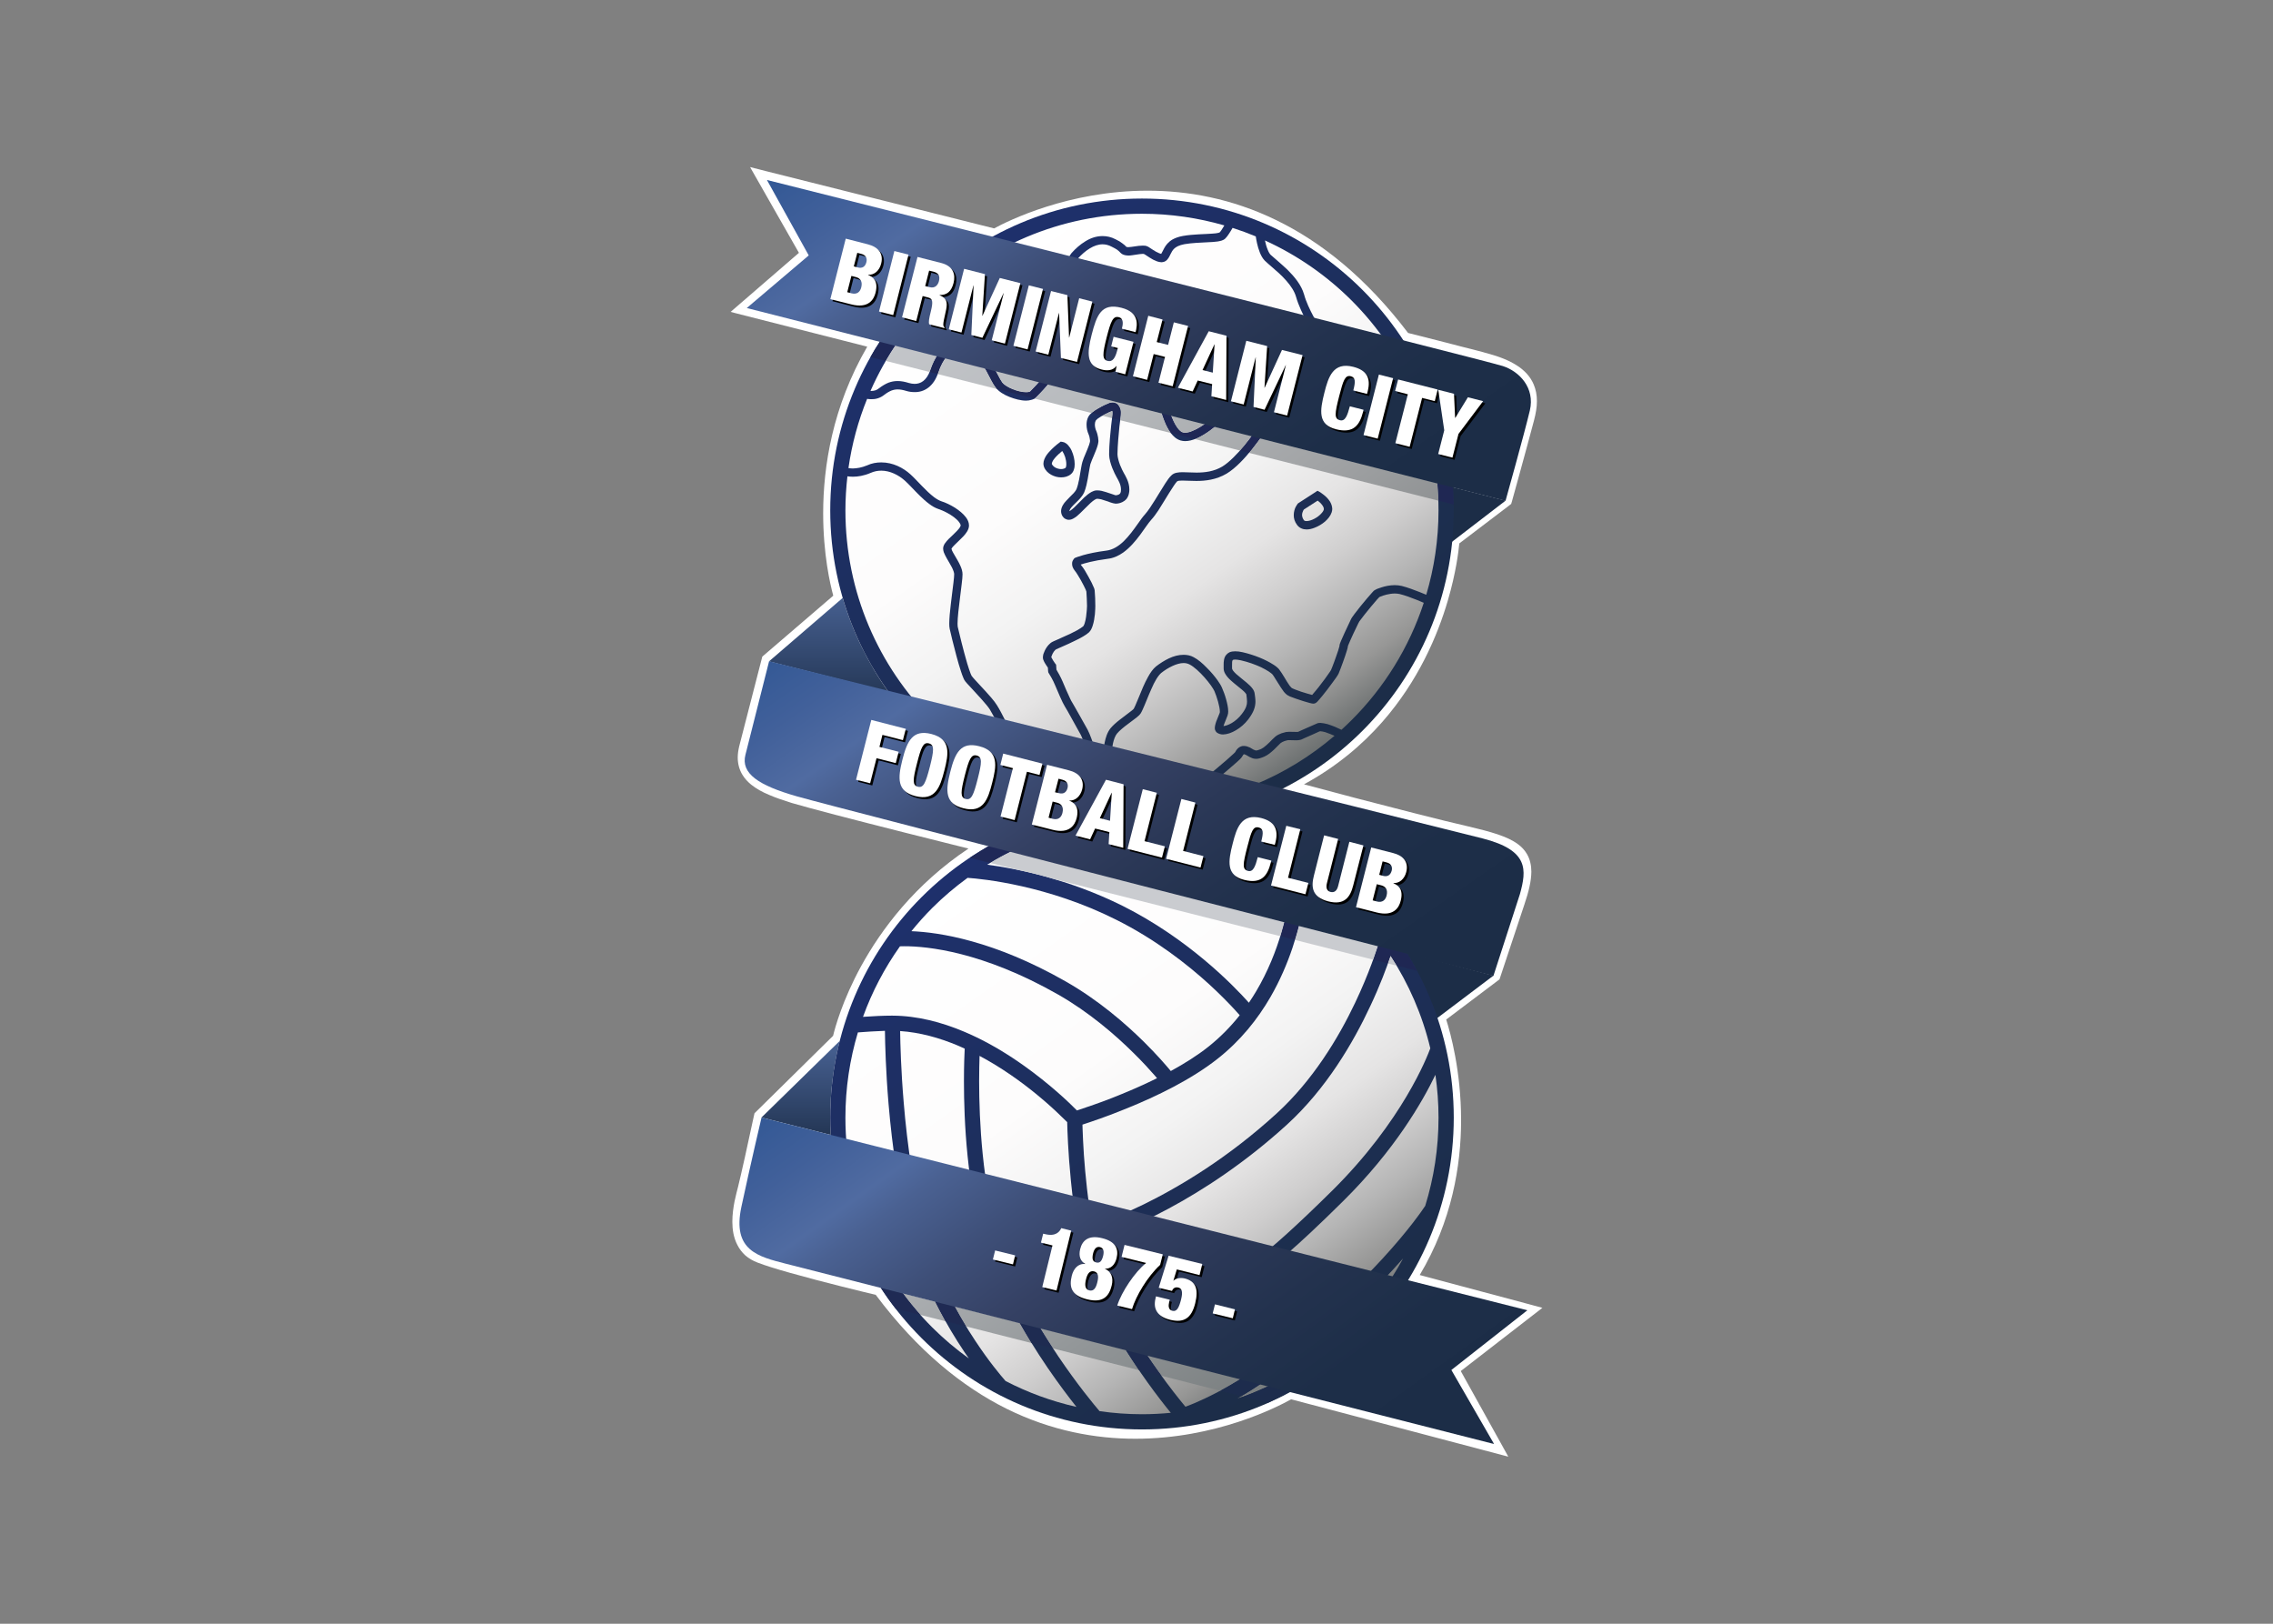 <svg clip-rule="evenodd" fill-rule="evenodd" stroke-linejoin="round" stroke-miterlimit="2" viewBox="0 0 560 400" xmlns="http://www.w3.org/2000/svg" xmlns:xlink="http://www.w3.org/1999/xlink"><rect x="0" y="0" width="560" height="400" fill="#808080" stroke="none"/><linearGradient id="a"><stop offset="0" stop-color="#506ba1"/><stop offset="1" stop-color="#1c2d47"/></linearGradient><linearGradient id="b" gradientTransform="matrix(0 37.969 -37.969 0 204.157 139.936)" gradientUnits="userSpaceOnUse" x1="0" x2="1" xlink:href="#a" y1="0" y2="0"/><linearGradient id="c" gradientTransform="matrix(0 32.936 -32.936 0 197.247 251.609)" gradientUnits="userSpaceOnUse" x1="0" x2="1" xlink:href="#a" y1="0" y2="0"/><linearGradient id="d"><stop offset="0" stop-color="#1e306c"/><stop offset="1" stop-color="#1c2d47"/></linearGradient><linearGradient id="e" gradientTransform="matrix(88.119 125.848 -125.848 88.119 237.295 212.402)" gradientUnits="userSpaceOnUse" x1="0" x2="1" xlink:href="#d" y1="0" y2="0"/><linearGradient id="f" gradientTransform="matrix(88.119 125.847 -125.847 88.119 237.295 62.798)" gradientUnits="userSpaceOnUse" x1="0" x2="1" xlink:href="#d" y1="0" y2="0"/><linearGradient id="g"><stop offset="0" stop-color="#fff"/><stop offset=".38" stop-color="#fdfcfc"/><stop offset=".53" stop-color="#f3f3f3"/><stop offset=".65" stop-color="#e5e4e4"/><stop offset=".74" stop-color="#cfcece"/><stop offset=".82" stop-color="#b5b5b5"/><stop offset=".9" stop-color="#979796"/><stop offset=".96" stop-color="#757878"/><stop offset="1" stop-color="#606666"/></linearGradient><linearGradient id="h" gradientTransform="matrix(88.121 125.849 -125.849 88.121 234.542 64.725)" gradientUnits="userSpaceOnUse" x1="0" x2="1" xlink:href="#g" y1="0" y2="0"/><linearGradient id="i" gradientTransform="matrix(88.118 125.846 -125.846 88.118 256.848 198.71)" gradientUnits="userSpaceOnUse" x1="0" x2="1" xlink:href="#g" y1="0" y2="0"/><linearGradient id="j" gradientTransform="matrix(88.117 125.845 -125.845 88.117 229.355 68.36)" gradientUnits="userSpaceOnUse" x1="0" x2="1" xlink:href="#g" y1="0" y2="0"/><linearGradient id="k" gradientTransform="matrix(88.119 125.847 -125.847 88.119 245.063 57.361)" gradientUnits="userSpaceOnUse" x1="0" x2="1" xlink:href="#g" y1="0" y2="0"/><linearGradient id="l" gradientTransform="matrix(.003 .004 -.004 .003 273.993 101.162)" gradientUnits="userSpaceOnUse" x1="0" x2="1" xlink:href="#g" y1="0" y2="0"/><linearGradient id="m" gradientTransform="matrix(88.112 125.836 -125.836 88.112 265.318 43.187)" gradientUnits="userSpaceOnUse" x1="0" x2="1" xlink:href="#g" y1="0" y2="0"/><linearGradient id="n" gradientTransform="matrix(88.119 125.847 -125.847 88.119 191.564 94.82)" gradientUnits="userSpaceOnUse" x1="0" x2="1" xlink:href="#g" y1="0" y2="0"/><linearGradient id="o" gradientTransform="matrix(88.118 125.846 -125.846 88.118 199.925 238.574)" gradientUnits="userSpaceOnUse" x1="0" x2="1" xlink:href="#g" y1="0" y2="0"/><linearGradient id="p" gradientTransform="matrix(88.119 125.847 -125.847 88.119 253.859 200.801)" gradientUnits="userSpaceOnUse" x1="0" x2="1" xlink:href="#g" y1="0" y2="0"/><linearGradient id="q" gradientTransform="matrix(88.12 125.848 -125.848 88.12 242.367 208.849)" gradientUnits="userSpaceOnUse" x1="0" x2="1" xlink:href="#g" y1="0" y2="0"/><linearGradient id="r" gradientTransform="matrix(88.12 125.848 -125.848 88.12 191.136 244.726)" gradientUnits="userSpaceOnUse" x1="0" x2="1" xlink:href="#g" y1="0" y2="0"/><linearGradient id="s" gradientTransform="matrix(88.121 125.849 -125.849 88.121 210.109 231.438)" gradientUnits="userSpaceOnUse" x1="0" x2="1" xlink:href="#g" y1="0" y2="0"/><linearGradient id="t" gradientTransform="matrix(88.12 125.848 -125.848 88.12 223.592 221.996)" gradientUnits="userSpaceOnUse" x1="0" x2="1" xlink:href="#g" y1="0" y2="0"/><linearGradient id="u" gradientTransform="matrix(88.12 125.848 -125.848 88.12 243.029 208.387)" gradientUnits="userSpaceOnUse" x1="0" x2="1" xlink:href="#g" y1="0" y2="0"/><linearGradient id="v" gradientTransform="matrix(88.123 125.852 -125.852 88.123 241.374 59.937)" gradientUnits="userSpaceOnUse" x1="0" x2="1" xlink:href="#g" y1="0" y2="0"/><linearGradient id="w" gradientTransform="matrix(88.118 125.845 -125.845 88.118 266.401 192.019)" gradientUnits="userSpaceOnUse" x1="0" x2="1" xlink:href="#g" y1="0" y2="0"/><linearGradient id="x"><stop offset="0" stop-color="#202959"/><stop offset="1" stop-color="#1e2651"/></linearGradient><linearGradient id="y" gradientTransform="matrix(146.115 208.674 -208.674 146.115 194.478 12.777)" gradientUnits="userSpaceOnUse" x1="0" x2="1" xlink:href="#x" y1="0" y2="0"/><linearGradient id="z" gradientTransform="matrix(146.116 208.676 -208.676 146.116 175.505 26.063)" gradientUnits="userSpaceOnUse" x1="0" x2="1" xlink:href="#x" y1="0" y2="0"/><linearGradient id="A" gradientTransform="matrix(146.111 208.668 -208.668 146.111 205.309 5.196)" gradientUnits="userSpaceOnUse" x1="0" x2="1" xlink:href="#x" y1="0" y2="0"/><linearGradient id="B" gradientTransform="matrix(146.112 208.67 -208.67 146.112 182.961 20.844)" gradientUnits="userSpaceOnUse" x1="0" x2="1" xlink:href="#x" y1="0" y2="0"/><linearGradient id="C" gradientTransform="matrix(146.113 208.67 -208.67 146.113 251.972 -27.482)" gradientUnits="userSpaceOnUse" x1="0" x2="1" xlink:href="#x" y1="0" y2="0"/><linearGradient id="D" gradientTransform="matrix(146.11 208.667 -208.667 146.11 225.51 -8.949)" gradientUnits="userSpaceOnUse" x1="0" x2="1" xlink:href="#x" y1="0" y2="0"/><linearGradient id="E" gradientTransform="matrix(146.104 208.658 -208.658 146.104 217.51 -3.339)" gradientUnits="userSpaceOnUse" x1="0" x2="1" xlink:href="#x" y1="0" y2="0"/><linearGradient id="F" gradientTransform="matrix(111.789 159.651 -159.651 111.789 251.605 134.589)" gradientUnits="userSpaceOnUse" x1="0" x2="1" xlink:href="#x" y1="0" y2="0"/><linearGradient id="G" gradientTransform="matrix(111.793 159.658 -159.658 111.793 210.89 163.099)" gradientUnits="userSpaceOnUse" x1="0" x2="1" xlink:href="#x" y1="0" y2="0"/><linearGradient id="H" gradientTransform="matrix(111.784 159.644 -159.644 111.784 266.717 124.015)" gradientUnits="userSpaceOnUse" x1="0" x2="1" xlink:href="#x" y1="0" y2="0"/><linearGradient id="I" gradientTransform="matrix(111.795 159.659 -159.659 111.795 263.617 126.17)" gradientUnits="userSpaceOnUse" x1="0" x2="1" xlink:href="#x" y1="0" y2="0"/><linearGradient id="J"><stop offset="0" stop-color="#caccd0"/><stop offset=".25" stop-color="#c5c7cb"/><stop offset=".45" stop-color="#b7babd"/><stop offset=".63" stop-color="#a1a3a5"/><stop offset=".8" stop-color="#838687"/><stop offset=".97" stop-color="#616666"/><stop offset="1" stop-color="#595f5f"/></linearGradient><linearGradient id="K" gradientTransform="matrix(138.587 197.923 -197.923 138.587 208.922 10.596)" gradientUnits="userSpaceOnUse" x1="0" x2="1" xlink:href="#J" y1="0" y2="0"/><linearGradient id="L" gradientTransform="matrix(138.577 197.908 -197.908 138.577 198.467 17.928)" gradientUnits="userSpaceOnUse" x1="0" x2="1" xlink:href="#J" y1="0" y2="0"/><linearGradient id="M" gradientTransform="matrix(138.562 197.888 -197.888 138.562 189.702 24.077)" gradientUnits="userSpaceOnUse" x1="0" x2="1" xlink:href="#J" y1="0" y2="0"/><linearGradient id="N" gradientTransform="matrix(138.569 197.897 -197.897 138.569 208.363 11.004)" gradientUnits="userSpaceOnUse" x1="0" x2="1" xlink:href="#J" y1="0" y2="0"/><linearGradient id="O" gradientTransform="matrix(138.565 197.892 -197.892 138.565 183.105 28.693)" gradientUnits="userSpaceOnUse" x1="0" x2="1" xlink:href="#J" y1="0" y2="0"/><linearGradient id="P" gradientTransform="matrix(138.571 197.9 -197.9 138.571 241.759 -12.381)" gradientUnits="userSpaceOnUse" x1="0" x2="1" xlink:href="#J" y1="0" y2="0"/><linearGradient id="Q" gradientTransform="matrix(138.563 197.889 -197.889 138.563 225.581 -1.044)" gradientUnits="userSpaceOnUse" x1="0" x2="1" xlink:href="#J" y1="0" y2="0"/><linearGradient id="R" gradientTransform="matrix(138.562 197.887 -197.887 138.562 221.663 1.699)" gradientUnits="userSpaceOnUse" x1="0" x2="1" xlink:href="#J" y1="0" y2="0"/><linearGradient id="S"><stop offset="0" stop-color="#caccd0"/><stop offset="1" stop-color="#595f5f"/></linearGradient><linearGradient id="T" gradientTransform="matrix(91.715 130.983 -130.983 91.715 208.864 275.26)" gradientUnits="userSpaceOnUse" x1="0" x2="1" xlink:href="#S" y1="0" y2="0"/><linearGradient id="U" gradientTransform="matrix(91.725 130.997 -130.997 91.725 199.8 281.6)" gradientUnits="userSpaceOnUse" x1="0" x2="1" xlink:href="#S" y1="0" y2="0"/><linearGradient id="V" gradientTransform="matrix(91.714 130.981 -130.981 91.714 221.974 266.083)" gradientUnits="userSpaceOnUse" x1="0" x2="1" xlink:href="#S" y1="0" y2="0"/><linearGradient id="W" gradientTransform="matrix(91.702 130.964 -130.964 91.702 244.578 250.273)" gradientUnits="userSpaceOnUse" x1="0" x2="1" xlink:href="#S" y1="0" y2="0"/><linearGradient id="X" gradientTransform="matrix(91.715 130.983 -130.983 91.715 237.2 255.42)" gradientUnits="userSpaceOnUse" x1="0" x2="1" xlink:href="#S" y1="0" y2="0"/><linearGradient id="Y"><stop offset="0" stop-color="#202959"/><stop offset="1" stop-color="#1c2d47"/></linearGradient><linearGradient id="Z" gradientTransform="matrix(102.395 146.236 -146.236 102.395 209.199 263.304)" gradientUnits="userSpaceOnUse" x1="0" x2="1" xlink:href="#Y" y1="0" y2="0"/><linearGradient id="aa" gradientTransform="matrix(102.408 146.253 -146.253 102.408 197.53 271.466)" gradientUnits="userSpaceOnUse" x1="0" x2="1" xlink:href="#Y" y1="0" y2="0"/><linearGradient id="ab" gradientTransform="matrix(102.407 146.252 -146.252 102.407 223.772 253.089)" gradientUnits="userSpaceOnUse" x1="0" x2="1" xlink:href="#Y" y1="0" y2="0"/><linearGradient id="ac" gradientTransform="matrix(102.4 146.242 -146.242 102.4 190.786 276.193)" gradientUnits="userSpaceOnUse" x1="0" x2="1" xlink:href="#Y" y1="0" y2="0"/><linearGradient id="ad" gradientTransform="matrix(102.39 146.228 -146.228 102.39 240.633 241.306)" gradientUnits="userSpaceOnUse" x1="0" x2="1" xlink:href="#Y" y1="0" y2="0"/><linearGradient id="ae" gradientTransform="matrix(102.406 146.25 -146.25 102.406 237.063 243.783)" gradientUnits="userSpaceOnUse" x1="0" x2="1" xlink:href="#Y" y1="0" y2="0"/><linearGradient id="af"><stop offset="0" stop-color="#194c8d"/><stop offset=".1" stop-color="#194c8d"/><stop offset=".18" stop-color="#1e4e8e"/><stop offset=".25" stop-color="#2d5593"/><stop offset=".31" stop-color="#41609a"/><stop offset=".35" stop-color="#506ba1"/><stop offset=".37" stop-color="#4a6192"/><stop offset=".42" stop-color="#3e4f78"/><stop offset=".47" stop-color="#354164"/><stop offset=".52" stop-color="#2b3857"/><stop offset=".57" stop-color="#23324e"/><stop offset=".63" stop-color="#1d2e48"/><stop offset=".7" stop-color="#1c2d47"/><stop offset="1" stop-color="#1c2d47"/></linearGradient><linearGradient id="ag" gradientTransform="matrix(213.759 305.28 -305.28 213.759 173.002 161.877)" gradientUnits="userSpaceOnUse" x1="0" x2="1" xlink:href="#af" y1="0" y2="0"/><linearGradient id="ah" gradientTransform="matrix(211.32 301.796 -301.796 211.32 174.049 -66.048)" gradientUnits="userSpaceOnUse" x1="0" x2="1" xlink:href="#af" y1="0" y2="0"/><linearGradient id="ai" gradientTransform="matrix(210.14 300.111 -300.111 210.14 174.779 51.444)" gradientUnits="userSpaceOnUse" x1="0" x2="1" xlink:href="#af" y1="0" y2="0"/><path d="m380 322.181-3.643-.986-26.581-7.101c7.929-13.278 10.194-26.94 10.194-38.203-.016-12.074-2.609-21.412-3.667-24.732l12.657-9.545.467-.345.183-.537s2.07-6.23 5.946-17.888c1.086-3.208 1.704-5.784 1.725-8.097 0-1.564-.335-3.056-1.065-4.323-.548-.954-1.31-1.788-2.213-2.446-1.369-1.024-3.023-1.755-5.042-2.445-1.999-.67-4.373-1.278-7.174-1.938-6.706-1.532-18.031-4.452-27.67-6.963-4.809-1.268-9.224-2.445-12.41-3.303-.15-.038-.294-.076-.44-.114 7.959-4.325 14.301-9.682 19.304-15.385 8.868-10.107 13.617-21.288 16.143-29.928 1.992-6.808 2.632-12.05 2.816-14.036l12.293-9.348.487-.38.182-.604s3.38-12.166 5.44-19.949c.446-1.715.72-3.272.72-4.763 0-1.467-.254-2.862-.802-4.135-.802-1.903-2.253-3.461-4.15-4.668-1.918-1.238-4.292-2.162-7.174-2.953-.913-.284-3.227-.857-6.697-1.745-3.319-.885-7.711-1.979-12.916-3.298-10.374-13.653-21.476-22.441-32.441-27.776-11.071-5.401-21.983-7.273-31.735-7.273-19.545 0-34.474 7.476-37.813 9.291l-55.873-14.025-4.252-1.08 2.172 3.813 9.863 17.311-14.115 12.198-2.719 2.354 3.475.888 30.188 7.673c-8.588 14.805-10.858 29.588-10.858 41.058 0 10.035 1.725 17.504 2.487 20.286l-17.037 14.629-.447.38-.146.573s-3.78 14.642-5.515 21.411c-.248 1.014-.391 1.968-.391 2.891 0 1.553.411 3.014 1.146 4.222.553.923 1.289 1.72 2.126 2.414 1.249 1.02 2.76 1.847 4.435 2.547 1.674.731 3.576 1.36 5.601 1.999 1.918.569 5.804 1.618 10.644 2.893 10.609 2.769 25.625 6.529 32.891 8.338-13.242 8.852-21.47 19.909-26.453 28.983-4.589 8.4-6.425 15.171-6.896 17.144l-18.973 18.695-.391.386-.122.538s-.183.853-.492 2.223c-.426 2.03-1.121 5.175-1.776 8.167-.674 2.984-1.309 5.805-1.659 7.176-.223.893-.568 2.161-.878 3.651-.284 1.492-.532 3.177-.532 4.963 0 1.897.289 3.906 1.248 5.743.471.924 1.106 1.786 1.942 2.547.838.731 1.837 1.328 3.025 1.775 1.983.761 4.784 1.624 7.929 2.506 8.159 2.311 18.535 4.811 21.183 5.44 10.323 13.793 21.373 22.658 32.261 28.075 11.055 5.47 21.948 7.377 31.679 7.377 19.841 0 35.005-7.821 38.407-9.721l49.266 13.019 4.231 1.115-2.13-3.845-9.58-17.247 17.119-13.254z" fill="#fff" fill-rule="nonzero"/><path d="m189.462 162.922 2.105.543 27.285 6.925c-4.947-6.925-8.792-14.738-11.242-23.094z" fill="url(#b)" fill-rule="nonzero"/><path d="m355.454 119.402 15.465 3.938-15.677 12.044z" fill="#1c2d47" fill-rule="nonzero"/><path d="m343.867 233.964 24.068 6.381-16.285 12.298-4.049-9.852z" fill="#1c2d47" fill-rule="nonzero"/><path d="m187.6 275.291 2.024.507 15.043 3.785c-.082-1.4-.122-2.831-.122-4.261 0-6.515.817-12.837 2.349-18.905z" fill="url(#c)" fill-rule="nonzero"/><circle cx="281.355" cy="275.325" fill="url(#e)" r="76.809"/><circle cx="281.355" cy="125.721" fill="url(#f)" r="76.809"/><g fill-rule="nonzero"><path d="m263.463 125.916.002.004c.065-.024.143-.064.226-.13.264-.158.609-.446.98-.797.736-.7 1.593-1.618 2.45-2.445.573-.537 1.167-1.015 1.801-1.365.366-.187.756-.35 1.229-.38h.182c.736 0 1.451.193 2.125.411.696.222 1.33.446 1.817.604.303.124.56.189.608.191.089-.002.304-.032.518-.095.223-.066.405-.157.532-.319.082-.092.163-.254.203-.477.021-.188.041-.381.041-.538 0-.603-.163-1.177-.391-1.715-.223-.538-.507-.984-.715-1.37-.243-.441-.674-1.268-1.06-2.252-.371-.985-.715-2.101-.756-3.176v-.351c0-1.938.324-5.403.492-6.834.101-.76.183-1.461.244-1.998.081-.569.122-1.015.101-1.239.018-.084-.027-.287-.065-.422l-.015.006c-.351.132-1.025.416-1.696.766-.674.35-1.409.796-1.881 1.142-.305.253-.513.507-.493.507-.122.254-.202.573-.202.954 0 .542.162 1.177.344 1.557.249.573.371 1.177.452 1.619.061.476.081.796.081.832v.091l-.02.128v.065c-.02.315-.122.665-.223 1.015-.122.381-.244.761-.411 1.146-.305.792-.655 1.583-.938 2.253-.183.446-.325.827-.391 1.045-.04.162-.101.446-.162.797-.082.38-.142.796-.224 1.273-.142.954-.344 2.03-.573 3.05-.162.664-.345 1.303-.573 1.841-.203.446-.467.827-.756 1.177-.305.381-.614.701-.939 1.015-.654.634-1.309 1.268-1.653 1.745-.23.35-.291.573-.291.669z" fill="url(#h)"/><path d="m322.248 214.785c-.145 1.908-.44 4.651-1.049 7.925-1.167 6.394-3.501 14.773-8.199 22.912-3.145 5.429-7.356 10.734-12.998 15.18-6.555 5.185-15.179 9.314-22.211 12.165-4.932 2.029-9.06 3.415-11.105 4.075.008.302.018.649.029 1.041.061 1.562.142 3.784.325 6.422.343 4.888.973 11.234 2.092 17.459.534-.178 1.154-.389 1.875-.656 2.552-.924 6.231-2.416 10.69-4.577 8.868-4.353 20.781-11.434 32.815-22.424 8.888-8.107 15.231-18.589 19.36-27.295 3.438-7.232 5.373-13.198 6.027-15.403-2.105-2.811-4.408-5.467-6.889-7.945-3.292-3.289-6.896-6.263-10.762-8.879z" fill="url(#i)"/><path d="m259.993 115.181c.406.223.959.376 1.426.376.512 0 .902-.153 1.106-.315 0 0 .061-.061.102-.223.06-.157.081-.411.081-.7 0-.507-.102-1.142-.284-1.715-.183-.568-.452-1.111-.675-1.431-.023-.028-.04-.038-.063-.062-.153.133-.318.28-.51.448-.573.477-1.269 1.177-1.675 1.775-.263.417-.37.762-.37.894v.061c.147.319.431.639.862.892z" fill="url(#j)"/><path d="m216.579 95.639c.782-.599 1.538-1.045 2.294-1.36.756-.289 1.531-.416 2.288-.416.918 0 1.816.193 2.74.477.446.127.938.223 1.41.223.756 0 1.491-.193 2.146-.7.65-.508 1.284-1.334 1.755-2.73.676-1.938 1.573-3.688 2.842-5.023 1.268-1.298 2.963-2.161 4.966-2.161.427 0 .857.03 1.309.132.98.152 1.837.599 2.572 1.172.756.573 1.411 1.304 1.984 2.065 1.162 1.557 2.065 3.338 2.821 4.764.487.953.918 1.75 1.222 2.161.392.508 1.391 1.177 2.537 1.619 1.147.477 2.431.761 3.334.761.304 0 .568-.031.756-.092.182-.031.243-.096.264-.127.979-.984 2.146-2.258 2.638-2.826.043-.045.062-.067.094-.101.192-1.148.91-5.306 1.864-10.259 1.127-5.784 2.558-12.643 3.846-16.864.386-1.208.736-2.228 1.101-2.989.208-.41.391-.73.655-1.05.979-1.081 2.105-2.095 3.374-2.862 1.263-.791 2.693-1.298 4.251-1.298 1.04 0 2.106.223 3.146.761.816.386 1.369.73 1.755 1.05.41.284.674.538.822.695.101.132.142.132.142.162l.222.031c.021.03.122.03.244.03.35 0 .964-.091 1.619-.187.633-.096 1.303-.193 1.937-.193.391 0 .778 0 1.228.223.203.096.411.223.614.38.223.127.452.284.695.447.487.314 1.02.634 1.451.791.254.117.471.176.574.188.176-.252.393-.776.755-1.426.365-.67.98-1.492 1.999-2.095.676-.381 1.538-.701 2.598-.888 2.558-.446 5.379-.417 7.25-.574.64-.035 1.147-.096 1.471-.188.182-.035.315-.101.315-.101.132-.134.316-.366.488-.631.202-.32.426-.668.629-1.018.016-.027.031-.054.048-.082-6.445-1.858-13.249-2.873-20.297-2.873-20.172 0-38.441 8.166-51.663 21.377-6.363 6.376-11.542 13.915-15.218 22.262.066.003.13.011.197.011.653.001 1.307-.156 1.916-.668z" fill="url(#k)"/><path d="m273.997 101.158-.007.011.008-.01z" fill="url(#l)"/><path d="m321.442 128.301c.122.031.264.062.467.062.497 0 1.208-.194 1.908-.569.689-.355 1.349-.863 1.775-1.37.305-.314.467-.634.528-.792.02-.096.04-.192.04-.253 0-.223-.081-.446-.244-.731-.162-.254-.406-.543-.649-.796-.222-.213-.443-.387-.637-.529l-3.405 2.201c-.043.069-.113.18-.169.296-.142.29-.265.664-.265 1.08.021.351.102.731.427 1.208.062.092.122.127.224.193z" fill="url(#m)"/><path d="m246.685 180.142c-.203-.411-.513-1.015-.817-1.685-.655-1.268-1.451-2.79-1.983-3.653-.346-.568-1.162-1.552-2.106-2.602-.918-1.019-1.938-2.095-2.735-2.988-.532-.568-.963-1.015-1.227-1.365-.122-.157-.203-.319-.31-.477-.081-.157-.162-.35-.243-.573-.162-.375-.325-.853-.513-1.426-.365-1.08-.756-2.45-1.121-3.81-.736-2.77-1.431-5.591-1.654-6.641-.086-.381-.107-.797-.107-1.304 0-1.268.168-3.018.391-4.86.203-1.841.471-3.714.634-5.175.122-.953.183-1.751.183-2.101.02-.35-.203-1.014-.573-1.745-.366-.7-.858-1.491-1.264-2.222-.289-.512-.533-.989-.715-1.461-.086-.289-.167-.578-.167-.924 0-.284.061-.537.167-.761.081-.223.203-.416.325-.573.264-.38.553-.7.898-1.051.655-.634 1.431-1.334 2.024-1.968.411-.416.695-.791.817-1.08.082-.127.082-.224.082-.254.02-.127-.082-.411-.366-.797-.269-.38-.715-.822-1.268-1.238-1.086-.821-2.557-1.588-3.8-1.999-.838-.284-1.619-.731-2.35-1.304-.781-.573-1.496-1.237-2.191-1.907-1.41-1.365-2.714-2.856-3.779-3.81-1.492-1.335-3.618-2.445-5.784-2.445-.878 0-1.755.157-2.674.568-1.639.7-3.13.923-4.312.923-.522 0-.976-.041-1.369-.097-.315 2.753-.493 5.548-.493 8.387 0 20.172 8.174 38.442 21.399 51.658 5.481 5.477 11.84 10.075 18.832 13.601l-1.563-10.269c-.056-.116-.146-.305-.268-.572z" fill="url(#n)"/><path d="m242.515 306.361c-4.292-13.88-5.028-30.178-5.028-39.999 0-3.913.123-6.782.188-8.035-.565-.257-1.126-.523-1.7-.762-4.552-1.91-9.357-3.244-14.209-3.572.039 3.073.205 9.601.885 17.646.838 10.136 2.512 22.678 5.723 33.637 2.902 10.014 7.727 18.742 11.913 25.032 3.284 4.979 6.18 8.457 7.454 9.897 5.455 2.829 11.308 4.987 17.458 6.374-1.865-2.356-4.359-5.642-7.069-9.594-5.58-8.2-12.079-19.189-15.615-30.624z" fill="url(#o)"/><path d="m317.049 277.067c-20.789 18.921-41.108 26.607-47.19 28.602.788 3.637 1.761 7.119 2.964 10.089 3.252 8.077 8.22 16.011 12.491 21.989 2.782 3.912 5.245 6.99 6.741 8.789.104-.035.212-.074.326-.115 1.045-.385 2.578-1.014 4.521-1.938 3.861-1.816 9.31-4.829 15.611-9.436 25.369-18.74 37.018-35.575 38.622-37.992 2.129-6.864 3.275-14.162 3.275-21.733 0-3.582-.27-7.101-.767-10.546-3.213 6.69-10.072 18.6-22.754 31.135-6.097 6.036-10.512 10.127-13.717 12.896-3.187 2.791-5.176 4.252-6.454 5.084-.842.538-1.37.792-1.826.954-.265.06-.508.122-.772.122h-.122l.122-2.249v-.227l-.406-1.208.082-.029c.04-.031.121-.061.243-.133.426-.222 1.289-.76 2.76-1.866 2.943-2.264 8.229-6.87 17.453-15.983 17.318-17.174 23.414-33.062 24.135-35.023-1.964-8.213-5.313-15.883-9.795-22.757-.979 2.907-2.589 7.248-4.944 12.252-4.253 9.121-10.889 20.465-20.599 29.323z" fill="url(#p)"/><path d="m314.715 338.03c-3.576 2.641-6.899 4.768-9.841 6.471 10.71-3.637 20.31-9.67 28.136-17.491 5.007-4.999 9.285-10.723 12.672-16.997-6.403 7.276-16.5 17.35-30.967 28.017z" fill="url(#q)"/><path d="m224.778 306.33c-3.313-11.374-4.987-24.088-5.865-34.377-.692-8.256-.855-14.91-.892-18.012-2.147.068-4.826.242-6.661.39-1.992 6.65-3.075 13.692-3.075 20.99 0 20.203 8.173 38.468 21.399 51.688 2.785 2.783 5.805 5.326 9.008 7.632-.367-.524-.738-1.06-1.119-1.624-4.419-6.586-9.629-15.829-12.795-26.687z" fill="url(#r)"/><path d="m269.353 317.157c-1.578-3.906-2.74-8.452-3.643-13.059-.877-4.566-1.492-9.274-1.897-13.465-.675-6.759-.845-12.287-.886-14.201-.012-.013-.021-.021-.033-.035-.37-.345-.883-.882-1.577-1.521-1.35-1.33-3.329-3.146-5.804-5.177-3.763-3.097-8.658-6.648-14.179-9.584 0 .019-.001.036-.002.057-.041 1.461-.102 3.613-.102 6.19 0 9.628.756 25.67 4.86 38.883 3.252 10.512 9.26 20.933 14.617 28.847 4.728 7.018 8.924 12.067 10.193 13.541 3.413.489 6.898.755 10.445.755 2.398 0 4.766-.124 7.105-.349-1.464-1.792-3.5-4.382-5.756-7.534-4.472-6.219-9.81-14.581-13.341-23.348z" fill="url(#s)"/><path d="m219.629 250.199h.263c6.134.029 12.06 1.613 17.534 3.906 5.459 2.282 10.446 5.297 14.698 8.321 6.595 4.67 11.372 9.269 13.196 11.13.584-.191 1.4-.457 2.395-.812 2.187-.729 5.231-1.806 8.665-3.237 2.73-1.111 5.705-2.424 8.679-3.903-.169-.198-.348-.408-.547-.642-1.222-1.391-3.002-3.37-5.271-5.591-4.515-4.475-10.953-10.036-18.533-14.359-18.701-10.642-32.354-11.911-37.874-11.911-.419 0-.787.008-1.11.02-3.769 5.314-6.855 11.143-9.108 17.376.076-.005.147-.011.224-.015 2.207-.162 4.866-.283 6.789-.283z" fill="url(#t)"/><path d="m281.88 256.703c3.17 3.143 5.428 5.759 6.569 7.14 3.314-1.805 6.509-3.806 9.229-5.963 2.99-2.372 5.551-5.006 7.752-7.781-.327-.371-.746-.833-1.257-1.402-1.411-1.523-3.531-3.713-6.231-6.191-5.434-4.961-13.302-11.12-22.972-15.949-16.82-8.442-32.805-10.043-36.586-10.305-3.089 2.249-6.004 4.719-8.7 7.412-1.815 1.814-3.524 3.732-5.141 5.728 6.842.271 20.359 2.313 38.022 12.384 7.971 4.546 14.632 10.289 19.315 14.927z" fill="url(#u)"/><path d="m326.516 180.365c-.518-.127-.964-.223-1.228-.223-.082 0-.142.03-.142.03l-.006-.018c-1.008.477-2.742 1.229-3.738 1.672-.345.163-.61.284-.69.319-.173.067-.315.127-.436.127-.122.031-.223.061-.345.061-.243.036-.487.036-.74.036-.568 0-1.157-.036-1.573-.036h-.284c-.264.066-.589.132-.934.254-.355.132-.7.32-.903.477-.121.101-.345.32-.619.609-.264.284-.588.598-.953.953-.721.665-1.513 1.36-2.456 1.776-.386.162-.71.284-1.045.381-.305.096-.609.157-.954.157-.284 0-.578-.061-.822-.122-.264-.101-.507-.193-.75-.319-.356-.193-.66-.381-.903-.513-.264-.122-.467-.187-.508-.187l-.06.03c-.061.035-.193.158-.335.446-.102.188-.183.29-.264.381-.082.127-.183.223-.305.35-.223.223-.527.478-.862.796-.67.599-1.512 1.33-2.344 2.03-1.674 1.462-3.319 2.765-3.319 2.796l-1.298-1.588s.284-.254.751-.634c.466-.381 1.085-.919 1.775-1.497 1.37-1.142 2.942-2.506 3.704-3.237.202-.223.366-.381.386-.381.22-.447.517-.841.883-1.11.385-.285.852-.447 1.288-.417.589 0 1.056.223 1.451.386.365.219.69.411.872.507.204.092.376.158.457.188.102.035.163.035.203.035.081 0 .182 0 .386-.066.182-.035.467-.158.822-.289.345-.158.852-.507 1.34-.955.497-.441.984-.917 1.39-1.359.294-.29.537-.512.782-.731.486-.416 1.044-.639 1.511-.832.467-.152.903-.254 1.126-.314.163-.031.285-.031.406-.031.123-.03.244-.03.387-.03.497 0 1.086.03 1.572.03h.477c.082-.02.141-.025.179-.027.164-.089.399-.18.694-.322.355-.158.781-.351 1.228-.543.903-.376 1.906-.822 2.536-1.111.345-.188.67-.219.984-.219.589.031 1.177.158 1.797.315.609.193 1.228.416 1.775.639.681.291 1.276.572 1.634.744.857-.78 1.696-1.579 2.516-2.398 8.019-8.003 14.156-17.868 17.764-28.879-.024-.01-.044-.018-.068-.03-.426-.192-1.016-.446-1.674-.7-1.329-.538-3.004-1.146-4.192-1.431-.385-.091-.79-.127-1.206-.127-1.35 0-2.761.442-3.471.731-.154.061-.27.117-.338.153l-.027.019-.102.117c-.101.122-.274.284-.477.508-.386.441-.874 1.045-1.43 1.684-1.076 1.299-2.263 2.791-2.863 3.622-.162.255-.264.442-.264.472-.243.478-.73 1.528-1.248 2.603-.507 1.116-1.035 2.258-1.268 2.862-.039.123-.064.202-.082.256-.001.13-.021.191-.021.251l-.06.223c-.039.162-.081.32-.142.507-.101.386-.244.827-.426 1.339-.325.984-.761 2.126-1.086 3.014-.223.604-.406 1.08-.528 1.334-.081.157-.141.289-.243.446s-.233.35-.376.573c-.264.381-.608.853-.994 1.365-.76 1.05-1.653 2.222-2.415 3.146-.507.603-.924 1.11-1.228 1.425-.081.066-.142.132-.263.223-.062.066-.123.097-.285.163-.081.03-.203.091-.406.091-.173 0-.213-.031-.294-.031l-.182-.03c-.143-.03-.325-.096-.528-.127-.426-.127-.964-.289-1.532-.446-1.126-.351-2.415-.797-3.277-1.142-.244-.126-.447-.222-.65-.35-.324-.223-.568-.507-.822-.796-.243-.315-.467-.635-.71-1.015-.467-.731-.964-1.522-1.391-2.192-.264-.446-.528-.857-.711-1.08-.11-.127-.456-.411-.943-.731s-1.126-.665-1.837-1.02c-1.43-.665-3.257-1.33-5.012-1.715-.609-.121-1.065-.187-1.391-.187-.345 0-.506.066-.568.096-.04.031-.04.031-.101.127-.021.066-.041.188-.081.32-.021.219-.021.477-.021.792v.857c0 .036.021.188.203.477.182.254.467.573.812.888.739.67 1.724 1.401 2.577 2.131.578.477 1.106.984 1.491 1.522.223.319.427.7.487 1.177.071.603.193 1.238.193 1.968 0 .604-.102 1.274-.376 2.004-.263.696-.71 1.462-1.369 2.349-.873 1.147-1.958 2.065-3.044 2.699-1.076.64-2.162 1.02-3.186 1.05-.508 0-1.025-.126-1.492-.441-.244-.193-.386-.446-.467-.639-.06-.223-.081-.381-.081-.538.02-.386.081-.669.183-1.02.081-.319.202-.664.344-.984.244-.664.527-1.334.701-1.745 0 0 .019-.126.019-.319 0-.538-.193-1.522-.456-2.445-.264-.954-.608-1.908-.893-2.572-.121-.29-.456-.797-.862-1.395-.426-.609-.979-1.274-1.553-1.938-1.182-1.34-2.592-2.639-3.638-3.182-.466-.253-.979-.38-1.532-.38-.836 0-1.796.284-2.76.731-.959.446-1.918 1.045-2.754 1.714-.31.254-.757.797-1.188 1.492-.431.7-.857 1.563-1.247 2.481-.818 1.811-1.533 3.749-2.127 5.018-.162.35-.304.669-.486.954-.102.127-.188.253-.331.416-.303.314-.714.629-1.181.984-.472.345-1.025.761-1.558 1.172-1.1.796-2.227 1.75-2.775 2.415-.451.542-.802 1.527-.984 2.384-.183.858-.223 1.588-.223 1.745l-2.065-.066c0-.031.041-.852.244-1.902.229-1.081.573-2.38 1.431-3.466.613-.731 1.41-1.43 2.268-2.095.862-.665 1.74-1.334 2.415-1.841.446-.315.817-.635.979-.792l.122-.193c.086-.162.187-.381.31-.639.243-.538.532-1.268.856-2.03.634-1.588 1.411-3.495 2.289-5.052.573-1.045 1.206-1.969 1.984-2.604.938-.73 2.023-1.43 3.166-1.973 1.146-.538 2.349-.882 3.617-.882.836 0 1.719.152 2.496.599 1.101.573 2.186 1.527 3.206 2.576 1.04 1.016 1.983 2.157 2.694 3.146.477.665.842 1.268 1.065 1.806.325.731.711 1.745 1.005 2.801.284 1.045.527 2.09.527 3.014 0 .35-.04.669-.163 1.014-.141.416-.324.863-.527 1.34-.191.471-.37.907-.473 1.256.464-.031 1.24-.275 2.047-.749.852-.507 1.755-1.273 2.444-2.192.579-.73.903-1.339 1.086-1.811.183-.512.223-.857.223-1.273 0-.508-.081-1.046-.162-1.745l-.041-.096c-.04-.067-.101-.158-.202-.285-.203-.258-.528-.543-.903-.857-.771-.67-1.776-1.4-2.638-2.192-.568-.507-1.075-1.051-1.451-1.715-.203-.355-.365-.796-.365-1.273v-.858c0-.416 0-.791.081-1.207.06-.416.203-.857.538-1.268.203-.254.487-.477.791-.64.447-.187.924-.253 1.431-.253.538 0 1.127.066 1.816.223 2.943.67 5.784 1.877 7.53 3.018.588.351 1.054.731 1.43 1.142.426.543.853 1.238 1.329 2.004.447.761.914 1.527 1.299 2.065.273.345.538.604.558.604s.122.065.264.127c.142.061.324.157.528.223.415.157.943.345 1.47.538 1.025.336 2.138.643 2.745.806.068-.077.142-.164.218-.269.376-.411.843-1.014 1.37-1.649 1.025-1.304 2.172-2.856 2.74-3.719.163-.223.284-.41.304-.477.132-.253.436-1.075.782-1.999.324-.923.721-1.968.984-2.795.163-.508.305-.985.325-1.111v-.03h.001c.003-.197.022-.295.059-.386.021-.091.062-.187.082-.284.082-.223.163-.446.284-.7.223-.538.518-1.177.822-1.842.608-1.334 1.289-2.734 1.532-3.272.102-.223.203-.411.365-.634.162-.224.325-.477.548-.766.416-.538.924-1.208 1.461-1.872 1.076-1.335 2.222-2.669 2.851-3.365.193-.222.316-.354.436-.476.041-.03.082-.066.183-.132.101-.061.182-.091.284-.157s.224-.127.365-.188c.294-.096.68-.253 1.106-.385.883-.284 2.029-.538 3.247-.538.559 0 1.127.061 1.705.193 1.39.345 3.085.984 4.454 1.522.625.246 1.178.475 1.601.655 1.953-6.593 3.017-13.57 3.017-20.797 0-20.202-8.158-38.436-21.4-51.688-6.135-6.132-13.364-11.157-21.357-14.803.153.733.359 1.535.638 2.195.223.604.507 1.08.751 1.335.345.315.965.857 1.715 1.492.72.638 1.573 1.369 2.435 2.191 1.695 1.684 3.41 3.718 4.09 6.068.487 1.811 1.451 3.815 2.313 5.433.873 1.618 1.674 2.857 1.836 3.11l.04.036-1.715 1.141c-.019 0-.821-1.237-1.786-2.953-.953-1.78-2.059-4.038-2.668-6.194-.375-1.304-1.268-2.669-2.394-3.942-1.107-1.269-2.417-2.415-3.501-3.334-.731-.634-1.36-1.177-1.816-1.618-.549-.573-.913-1.273-1.207-2.004-.305-.761-.528-1.558-.69-2.288-.14-.63-.238-1.205-.306-1.667-1.866-.775-3.772-1.472-5.713-2.093-.264.47-.58.999-.912 1.477-.264.411-.548.791-.852 1.106-.295.289-.599.446-.924.542-.305.097-.64.158-.985.223-.71.097-1.552.158-2.45.188-1.796.097-3.921.163-5.738.477-1.329.254-2.004.639-2.475 1.051-.452.41-.696.887-.98 1.461-.182.38-.37.797-.715 1.207-.182.254-.451.442-.715.573-.269.092-.553.158-.797.158-.39-.036-.736-.096-1.086-.223-.324-.127-.634-.254-.938-.411-.614-.319-1.188-.731-1.634-1.015-.289-.192-.532-.355-.634-.385h-.041c-.061-.031-.147-.031-.269-.031-.385 0-.999.096-1.633.193-.654.091-1.309.223-1.922.223-.223 0-.426-.036-.655-.066-.284-.066-.528-.127-.776-.254-.223-.127-.406-.289-.528-.411-.248-.258-.35-.385-.775-.7-.29-.193-.716-.446-1.371-.761-.776-.416-1.511-.578-2.227-.578-1.065 0-2.126.386-3.171 1.02-1.04.634-2.045 1.527-2.943 2.511-.02.031-.142.188-.263.447-.122.218-.269.568-.411.949-.304.796-.634 1.842-.979 3.049-.675 2.445-1.411 5.56-2.085 8.766-1.37 6.454-2.598 13.283-3.065 15.982-.142.761-.207 1.207-.207 1.207l-.062.285-.182.223c0 .03-1.593 1.846-3.003 3.242-.346.35-.756.543-1.167.634-.427.127-.858.193-1.304.193-1.289 0-2.74-.386-4.11-.924-1.349-.537-2.577-1.268-3.374-2.288-.365-.472-.715-1.05-1.08-1.745-.35-.665-.736-1.431-1.146-2.192-.838-1.557-1.816-3.146-2.902-4.196-.716-.7-1.451-1.142-2.187-1.268-.345-.031-.675-.062-.98-.062-1.43 0-2.516.538-3.495 1.522-.98 1.015-1.781 2.476-2.35 4.221-.573 1.72-1.43 2.959-2.496 3.755-1.04.792-2.247 1.106-3.368 1.075-.695 0-1.37-.091-2.004-.283-.817-.255-1.512-.381-2.146-.381-.533 0-1.025.097-1.532.284-.533.223-1.106.543-1.761 1.05-1.02.822-2.207 1.112-3.206 1.081-.368 0-.707-.036-1.025-.086-2.189 5.393-3.755 11.103-4.602 17.05.31.055.678.097 1.111.097.939-.035 2.121-.192 3.491-.766 1.167-.543 2.354-.73 3.495-.73 2.862 0 5.399 1.334 7.154 2.922.918.827 1.862 1.872 2.862 2.892.979 1.015 2.003 2.004 2.963 2.735.634.477 1.248.822 1.78 1.014 1.121.346 2.288.924 3.369 1.589 1.066.695 2.024 1.461 2.699 2.349.431.573.776 1.237.776 2.034 0 .573-.223 1.081-.471 1.492-.264.446-.589.827-.939 1.208-.695.73-1.512 1.461-2.106 2.064-.406.386-.715.762-.775.924l-.031.046c.018.078.063.252.152.461.147.285.329.67.573 1.045.472.832 1.066 1.751 1.492 2.735.289.664.512 1.334.512 2.065 0 .573-.081 1.37-.203 2.354-.106.984-.269 2.156-.411 3.363-.304 2.385-.613 4.957-.613 6.419 0 .415.04.73.061.857.289 1.304 1.369 5.718 2.308 8.924.329 1.05.614 1.974.862 2.577.125.303.229.528.269.582l.016-.013c.122.193.411.507.756.893.35.38.776.822 1.228 1.334.918.984 1.963 2.096 2.821 3.11.573.67 1.06 1.304 1.39 1.847.614.954 1.411 2.506 2.065 3.81.67 1.335 1.182 2.415 1.182 2.415l.061.127.02.157 1.819 11.836c8.042 3.715 16.867 6.016 26.165 6.571 1.462-.082 2.934-.129 4.417-.129s2.953.047 4.414.129c16.39-.98 31.305-7.372 43.023-17.39-.67-.289-1.529-.637-2.277-.89zm-7.327-55.432c.235-.447.457-.731.498-.797l.102-.127.142-.092 4.129-2.668.527-.355.538.289c.041.031.427.254.934.665.517.386 1.126.953 1.593 1.684.315.508.558 1.146.578 1.847 0 .253-.061.537-.142.821-.294.893-.903 1.624-1.644 2.289-.751.634-1.654 1.177-2.588 1.527-.639.254-1.268.411-1.948.411-.426 0-.852-.066-1.268-.254-.405-.158-.791-.477-1.076-.857-.598-.792-.842-1.655-.822-2.416.001-.826.225-1.491.447-1.967zm-31.384-25.063v.03l.041.092c.02.132.061.254.101.446.102.35.248.858.431 1.461.387 1.147 1 2.542 1.696 3.496.471.634.964 1.05 1.349 1.141.163.031.345.067.553.067.487 0 1.101-.127 1.755-.411.655-.254 1.329-.609 1.943-.985 1.228-.731 2.208-1.562 2.41-1.72l.02-.065 1.349 1.562c-.039.031-2.267 1.999-4.804 3.08-.857.35-1.756.603-2.674.603-.37 0-.735-.061-1.126-.162-1.04-.315-1.816-1.045-2.43-1.872-.614-.858-1.106-1.811-1.472-2.735-.776-1.872-1.146-3.551-1.146-3.586zm-22.602 20.649c.243-.578.488-1.497.675-2.481.183-.954.345-2.004.487-2.826.106-.574.187-1.051.31-1.431.142-.538.446-1.238.756-1.969.325-.761.654-1.557.877-2.192.142-.446.243-.796.243-.923v-.158c-.02-.096-.02-.258-.061-.446-.04-.35-.141-.796-.283-1.08-.304-.665-.513-1.522-.513-2.415 0-.599.101-1.238.411-1.872.263-.508.634-.858 1.06-1.177.432-.35.918-.665 1.431-.949 1.025-.608 2.065-1.086 2.74-1.339.243-.061.512-.122.776-.122.391 0 .796.122 1.106.345.284.223.467.507.608.761.269.507.33.984.33 1.4s-.041.893-.122 1.462c-.061.603-.142 1.268-.248 1.999-.142 1.37-.467 4.896-.467 6.61v.29c.02.629.284 1.614.614 2.506.344.858.736 1.654.938 1.999.163.289.513.863.797 1.527.304.7.573 1.557.573 2.542 0 .284-.021.568-.081.857-.082.574-.33 1.08-.614 1.462-.33.381-.695.634-1.045.796-.715.345-1.345.375-1.634.375h-.162l-.021-.03h-.02c-.289-.031-.512-.091-.796-.187-.249-.067-.533-.158-.817-.29-.594-.187-1.228-.411-1.781-.568-.365-.061-.695-.127-.938-.127h-.082c-.04 0-.268.066-.573.254-.284.187-.675.476-1.045.827-.776.73-1.613 1.618-2.45 2.415-.553.538-1.081 1.015-1.675 1.329-.33.193-.715.355-1.187.355-.304 0-.634-.101-.898-.254-.284-.162-.513-.415-.675-.67-.223-.385-.329-.791-.329-1.207 0-.538.187-1.015.411-1.431.222-.416.532-.792.837-1.111.613-.7 1.329-1.334 1.862-1.907.345-.381.594-.731.675-.949zm-7.417-8.326c.385-.573.877-1.08 1.344-1.557.943-.923 1.841-1.588 1.862-1.588l.325-.254.431.066c.304.03.573.152.817.314s.431.315.614.538c.345.386.634.827.857 1.339.452 1.016.736 2.192.736 3.268 0 .446-.041.893-.183 1.304-.121.446-.35.857-.735 1.176-.715.604-1.573.797-2.435.797-.838 0-1.674-.223-2.431-.639-.756-.417-1.43-1.045-1.775-1.938-.082-.254-.147-.538-.147-.792.02-.796.349-1.43.72-2.034zm11.973 39.071c-.102.893-.243 1.938-.553 2.861-.203.604-.426 1.177-.918 1.655-.386.344-.857.669-1.391.983-.532.315-1.121.635-1.735.924-1.248.634-2.557 1.208-3.556 1.649-.655.289-1.187.507-1.37.603-.101.031-.37.254-.594.574-.222.319-.431.73-.532 1.05-.071.164-.092.291-.097.343.068.159.247.486.446.799.203.319.427.634.508.761l.045.035.183.254.02.284.065.936c.297.492 1.002 1.698 1.529 2.94.452 1.076 1.289 3.049 1.862 4.222.183.386.345.7.405.766.123.219.392.665.736 1.268.35.604.756 1.365 1.188 2.096.837 1.496 1.674 3.024 1.963 3.501.304.568.609 1.36.878 2.06.264.7.446 1.238.446 1.238l-1.959.669s-.04-.126-.126-.35c-.062-.219-.163-.507-.285-.827-.243-.634-.552-1.431-.776-1.776-.39-.73-2.106-3.815-3.105-5.591-.35-.573-.614-1.05-.695-1.177-.162-.254-.33-.573-.533-.984-.203-.416-.431-.924-.655-1.43-.446-1.015-.938-2.162-1.247-2.892-.488-1.208-1.284-2.507-1.472-2.796l-.04-.06-.122-.224-.04-.253-.063-.911c-.196-.282-.512-.738-.774-1.185-.142-.254-.264-.508-.37-.797-.062-.187-.082-.38-.082-.542 0-.284.061-.538.122-.822.086-.254.187-.508.309-.761.244-.543.574-1.051.98-1.497.269-.284.573-.573.963-.761.224-.127.569-.253 1-.446.451-.187.979-.441 1.532-.695 1.146-.477 2.475-1.116 3.516-1.684.675-.386 1.248-.761 1.511-.984.04-.035.244-.355.37-.796.142-.442.264-1.02.345-1.589.163-1.147.223-2.319.223-2.638 0-.381-.02-1.142-.06-1.872-.039-.713-.078-1.411-.099-1.685h-.003l-.04-.096c-.021-.061-.061-.193-.122-.35-.122-.254-.309-.635-.492-1.015-.426-.828-.939-1.781-1.41-2.511-.304-.508-.594-.924-.756-1.112-.467-.573-.715-1.172-.696-1.715-.02-.411.102-.73.249-.954.122-.222.244-.35.304-.41l.122-.097.162-.066c.087-.03 2.598-1.111 7.647-1.745 1.532-.193 2.963-1.081 4.251-2.318 1.289-1.274 2.43-2.826 3.414-4.227.655-.923 1.243-1.775 1.837-2.414.675-.761 1.553-2.065 2.43-3.491.883-1.4 1.76-2.891 2.537-4.099.533-.828 1-1.492 1.471-1.938.391-.417.878-.609 1.35-.701.472-.096.959-.127 1.471-.127.999 0 2.145.097 3.394.097 2.046 0 4.292-.254 6.372-1.491 1.735-1.051 3.785-3.212 5.418-5.18 1.613-1.974 2.841-3.78 3.085-4.166l.06-.061 1.715 1.111c0 .036-1.228 1.841-2.963 4.034-1.734 2.161-3.987 4.637-6.249 6.007-2.578 1.522-5.231 1.806-7.439 1.806-1.349 0-2.516-.092-3.394-.092-.451 0-.817.031-1.044.061-.245.066-.325.132-.325.132-.183.188-.492.568-.817 1.076-.35.507-.736 1.116-1.147 1.78-.837 1.335-1.755 2.892-2.633 4.257-.614.923-1.187 1.714-1.781 2.354-.674.73-1.613 2.192-2.74 3.713-1.141 1.522-2.491 3.146-4.164 4.353-1.127.792-2.415 1.4-3.866 1.553-3.521.456-5.7 1.106-6.605 1.416.032.062.073.132.146.208.269.314.533.7.821 1.146.285.477.589.984.878 1.522.594 1.045 1.142 2.13 1.41 2.826.082.223.142.35.183.634.04.417.081 1.117.122 1.907.02.731.04 1.492.04 1.938.003.319-.018 1.08-.099 1.999z" fill="url(#v)"/><path d="m277.134 202.413c-12.382.704-23.941 4.484-33.918 10.597 7.046.924 19.912 3.437 33.433 10.178 16.03 8.05 27.131 19.45 31.04 23.827.625-.923 1.226-1.853 1.78-2.793 2.922-4.922 4.921-10.006 6.271-14.642 2.419-8.223 2.812-15.046 2.885-17.079-9.776-5.809-21.02-9.403-33.057-10.088-1.395.076-2.8.117-4.213.117-1.417 0-2.823-.041-4.221-.117z" fill="url(#w)"/><path d="m253.819 96.404c-.021.031-.082.097-.264.128-.188.06-.452.091-.756.091-.903 0-2.187-.284-3.334-.76-1.146-.442-2.145-1.112-2.537-1.619-.304-.411-.735-1.207-1.222-2.162-.249-.41-.472-.888-.736-1.364l-2.76-.701c.305.478.594 1.016.878 1.528.411.761.797 1.527 1.146 2.192.366.695.715 1.273 1.081 1.745.101.127.203.259.309.35l9.234 2.354c.147-.101.289-.193.41-.32 1.411-1.395 3.004-3.211 3.004-3.242l.182-.222.061-.285-2.08-.507c-.511.567-1.637 1.81-2.616 2.794z" fill="url(#y)"/><path d="m215.539 86.11c-.162.285-1.08 1.877-1.08 1.877l3.759.919c.837-1.461 1.755-2.887 2.694-4.287l-3.779-.954c-.001 0-1.432 2.161-1.594 2.445z" fill="url(#z)"/><path d="m275.218 99.484c-.309-.223-.715-.345-1.105-.345-.265 0-.534.061-.777.122-.674.254-1.714.731-2.739 1.339-.513.284-1 .599-1.432.949-.081.066-.162.127-.243.193l2.638.664c.244-.157.508-.284.756-.41.671-.351 1.345-.635 1.696-.767v-.03c.06.132.101.35.081.446.021.223-.021.67-.102 1.239 0 .03 0 .096-.02.126l2.025.513c.02-.132.04-.289.04-.416.081-.569.121-1.045.121-1.462 0-.416-.06-.893-.329-1.4-.143-.254-.326-.538-.61-.761z" fill="url(#A)"/><path d="m229.212 91.133c-.06.188-.121.345-.182.508l1.999.507c.066-.127.106-.254.147-.386.527-1.613 1.263-3.013 2.146-3.998l-2.187-.543c-.796 1.112-1.43 2.451-1.923 3.912z" fill="url(#B)"/><path d="m357.9 119.245-3.856-.984c.162 1.679.285 3.363.345 5.078l3.754.954c-.02-1.426-.081-2.857-.182-4.252-.021-.253-.041-.543-.061-.796z" fill="url(#C)"/><path d="m306.566 109.748c-.354.411-.699.827-1.064 1.238l2.232.573c.264-.319.508-.609.731-.893 1.086-1.365 1.959-2.572 2.476-3.303l-2.151-.543c-.549.797-1.331 1.847-2.224 2.928z" fill="url(#D)"/><path d="m297.47 103.964c-.446.35-1.081.796-1.796 1.243-.614.375-1.288.73-1.943.984-.654.284-1.268.411-1.755.411-.208 0-.39-.035-.553-.066-.386-.092-.878-.507-1.349-1.141-.695-.954-1.309-2.35-1.696-3.496-.019-.092-.039-.158-.06-.254l-2.333-.568c.188.664.491 1.714.963 2.82.366.923.858 1.877 1.472 2.735.02 0 .02.036.04.036l5.905 1.491c.103-.03.183-.066.285-.097 2.537-1.08 4.764-3.048 4.804-3.079l-.578-.669z" fill="url(#E)"/><path d="m315.74 229.58c-.102.344-.203.689-.304 1.044l3.612.924c.436-1.339.781-2.668 1.106-3.937l-3.632-.924c-.235.955-.498 1.909-.782 2.893z" fill="url(#F)"/><path d="m243.54 208.453c-.512.316-1.573.954-1.903 1.137-.426.255-2.719 1.716-2.719 1.716l5.008 1.279c1.719-1.057 3.495-2.009 5.317-2.892l-5.439-1.371c-.082.03-.183.092-.264.131z" fill="url(#G)"/><path d="m346.231 234.216-5.439-1.4c.619.893 1.228 1.745 1.806 2.669.508.792 1.016 1.584 1.512 2.416l5.003 1.237c-.811-1.521-1.675-3.013-2.597-4.474-.102-.163-.204-.325-.285-.448z" fill="url(#H)"/><path d="m339.636 232.533c-.315.983-.761 2.282-1.33 3.875l3.634.924c.243-.669.476-1.279.658-1.847-.577-.924-1.187-1.776-1.806-2.669z" fill="url(#I)"/><path d="m315.436 230.625-55.549-14.013c-3.309-1.014-6.414-1.744-9.194-2.344l-6.767-1.683c1.719-1.057 3.495-2.009 5.317-2.892l67.279 16.994c-.234.955-.498 1.909-.782 2.893-.102.344-.203.689-.304 1.045m22.87 5.783-19.259-4.86c.437-1.339.782-2.668 1.106-3.937l19.483 4.922c-.315.983-.761 2.282-1.33 3.875m5.804 1.492-2.17-.569c.243-.669.476-1.278.658-1.847.508.793 1.015 1.585 1.512 2.416" fill="#caccd0"/><path d="m274.011 101.199v.03c-.35.132-1.025.417-1.695.767-.248.126-.513.253-.756.41l2.41.604c.02-.03.02-.096.02-.126.081-.569.122-1.015.102-1.239.021-.096-.02-.314-.081-.446z" fill="url(#K)"/><path d="m244.97 90.717c.264.477.487.954.736 1.365.487.953.918 1.75 1.222 2.161.392.508 1.391 1.177 2.537 1.619 1.147.477 2.431.761 3.334.761.304 0 .568-.031.756-.092.182-.031.243-.096.264-.127.979-.984 2.105-2.227 2.617-2.795z" fill="url(#L)"/><path d="m244.235 93.736c-.35-.665-.736-1.431-1.146-2.192-.285-.512-.574-1.051-.878-1.528l-8.888-2.252c-.883.984-1.619 2.385-2.147 3.998-.04.132-.081.259-.147.386l14.597 3.684c-.106-.092-.209-.224-.31-.351-.366-.472-.716-1.05-1.081-1.745z" fill="url(#M)"/><path d="m286.948 103.898c-.472-1.106-.776-2.156-.964-2.821l-27.468-6.961-.061.285-.182.223c0 .03-1.593 1.846-3.004 3.242-.121.127-.263.218-.41.32l14.063 3.556c.081-.066.163-.127.243-.193.432-.35.919-.665 1.432-.949 1.025-.608 2.065-1.086 2.739-1.339.244-.061.513-.122.777-.122.39 0 .796.122 1.105.345.284.223.467.507.609.761.269.507.329.984.329 1.4s-.04.893-.121 1.462c0 .127-.021.284-.041.416l12.465 3.146c-.019 0-.019-.036-.04-.036-.614-.858-1.106-1.812-1.471-2.735z" fill="url(#N)"/><path d="m220.912 84.619c-.938 1.401-1.857 2.826-2.694 4.287l10.812 2.735c.061-.163.122-.32.182-.508.493-1.461 1.127-2.8 1.923-3.911z" fill="url(#O)"/><path d="m310.94 107.363c-.517.731-1.39 1.938-2.476 3.303-.222.284-.467.573-.731.893l46.656 11.781c-.06-1.716-.183-3.399-.345-5.079z" fill="url(#P)"/><path d="m298.876 104.314.577.67c-.039.03-2.267 1.999-4.804 3.079-.102.031-.182.066-.284.097l11.136 2.826c.365-.411.711-.828 1.065-1.239.893-1.08 1.675-2.131 2.223-2.927z" fill="url(#Q)"/><path d="m297.47 103.964-9.152-2.319c.02.097.04.163.06.254.386 1.147.999 2.542 1.695 3.496.472.634.964 1.05 1.35 1.141.162.031.344.067.552.067.487 0 1.101-.127 1.756-.411.655-.254 1.329-.609 1.943-.985.715-.447 1.35-.893 1.796-1.243z" fill="url(#R)"/><path d="m235.199 321.825c.943 1.755 1.882 3.399 2.82 4.932l16.124 4.099c-1-1.624-1.978-3.278-2.943-4.992z" fill="url(#T)"/><path d="m222.47 318.619c1.345 1.845 2.795 3.592 4.312 5.306l6.17 1.564c-.878-1.564-1.736-3.188-2.573-4.861z" fill="url(#U)"/><path d="m256.269 327.162c1.065 1.757 2.126 3.44 3.171 5.022l21.151 5.339c-1.08-1.583-2.186-3.268-3.313-5.054z" fill="url(#V)"/><path d="m305.887 343.904.436.133c2.141-.792 4.242-1.685 6.311-2.639l-1.957-.507c-1.685 1.147-3.278 2.13-4.79 3.013z" fill="url(#W)"/><path d="m285.314 337.746c.284.415.569.791.858 1.177l14.469 3.683c1.553-.863 3.247-1.806 5.084-2.953l-23.13-5.846c.918 1.402 1.837 2.7 2.719 3.939z" fill="url(#X)"/><path d="m251.2 325.864c.965 1.714 1.943 3.368 2.943 4.992l5.297 1.328c-1.045-1.582-2.106-3.265-3.171-5.022z" fill="url(#Z)"/><path d="m230.379 320.628c.837 1.673 1.695 3.297 2.573 4.861l5.068 1.268c-.939-1.533-1.877-3.177-2.821-4.932z" fill="url(#aa)"/><path d="m282.595 333.807-5.317-1.338c1.126 1.786 2.232 3.471 3.313 5.053l5.58 1.4c-.289-.386-.573-.761-.857-1.176-.882-1.239-1.801-2.537-2.719-3.939z" fill="url(#ab)"/><path d="m217.011 317.227s1.674 2.508 2.004 2.954c.345.476 1.654 2.192 1.654 2.192l6.113 1.552c-1.517-1.714-2.968-3.461-4.312-5.306z" fill="url(#ac)"/><path d="m306.323 344.037 6.068 1.521s3.674-1.775 4.008-1.937c.305-.193 1.472-.924 1.472-.924l-5.236-1.299c-2.07.954-4.171 1.847-6.312 2.639z" fill="url(#ad)"/><path d="m305.725 339.653c-1.836 1.147-3.531 2.09-5.084 2.953l5.246 1.298c1.512-.882 3.105-1.866 4.79-3.013z" fill="url(#ae)"/><path d="m187.62 275.291s-2.653 11.243-4.962 22.009c-2.313 10.776 4.145 12.268 11.076 14.044 6.946 1.755 174.364 44.383 174.364 44.383l-10.523-18.235 18.721-14.712z" fill="url(#ag)"/><path d="m370.269 90.18c-3.988-1.34-181.32-45.844-181.32-45.844l10.3 18.584-15.267 12.962 186.937 47.493s4.656-16.616 5.986-22.237c1.33-5.657-2.648-9.66-6.636-10.958z" fill="url(#ah)"/><path d="m365.277 206.547c-10.604-2.73-175.795-43.655-175.795-43.655s-4.637 18.396-5.824 23.033c-1.187 4.607 3.206 7.559 12.689 10.258 9.487 2.735 171.588 44.223 171.588 44.223l6.525-20.141c1.654-5.997 2.242-10.796-9.183-13.718z" fill="url(#ai)"/><path d="m208.898 59.333 5.434 1.395c2.537.634 3.927 2.257 3.293 4.734-.431 1.715-1.695 2.861-3.186 2.765v.031c1.06.446 2.572 1.364 1.796 4.383-.452 1.781-1.816 3.942-5.966 2.892l-5.17-1.334zm.366 13.181 1.065.284c1.41.354 2.126-.411 2.39-1.462.37-1.461-.224-2.283-1.31-2.537l-1.121-.319zm1.618-6.352.958.254c1.208.283 1.877-.254 2.146-1.335.203-.766 0-1.714-1.268-2.034l-.98-.254z"/><path d="m220.871 62.377 3.496.893-3.78 14.896-3.515-.883z"/><path d="m226.554 63.838 5.885 1.497c2.988.76 3.536 2.856 3.008 4.896-.553 2.156-1.7 3.013-3.414 2.983l-.02.03c2.166.893 1.917 2.318 1.45 4.323-.675 2.953-.655 3.267-.203 3.622l-.04.188-3.785-.954c-.142-.573-.04-1.426.391-3.11.675-2.608.446-3.242-.655-3.531l-1.329-.315-1.573 6.128-3.496-.888zm1.923 7.153 1.08.284c1.41.351 2.045-.603 2.273-1.491.284-1.116.061-1.969-1.329-2.324l-1.066-.284z"/><path d="m238.06 66.766 5.13 1.303-.655 10.259h.041l4.272-9.34 5.048 1.304-3.78 14.895-3.247-.852 2.942-11.568-.04-.03-5.215 11.025-2.715-.7.548-12.202h-.04l-2.943 11.598-3.125-.827z"/><path d="m253.981 70.829 3.516.893-3.8 14.866-3.496-.893z"/><path d="m259.48 72.229 4.004 1.015.431 10.421h.04l2.451-9.69 3.252.857-3.78 14.871-3.967-1.02-.447-11.025h-.045l-2.613 10.233-3.126-.796z"/><path d="m276.933 81.504c.244-.984.533-2.507-.756-2.862-1.451-.344-1.984 1.051-3.004 5.023-1.025 4.069-1.146 5.429.244 5.784 1.187.314 1.882-.67 2.389-2.699l.127-.513-1.639-.411.594-2.323 4.906 1.242-2.044 7.971-2.39-.598.264-1.431-.04-.03c-.878 1.207-2.289 1.238-3.638.918-3.739-.954-3.658-3.906-2.471-8.549 1.243-4.86 2.39-7.97 7.356-6.697 4.515 1.172 3.901 4.317 3.475 6.033z"/><path d="m283.432 78.328 3.516.893-1.431 5.555 2.801.731 1.41-5.555 3.516.882-3.805 14.87-3.496-.887 1.619-6.353-2.8-.699-1.615 6.351-3.495-.893z"/><path d="m298.328 82.143 4.372 1.107-.081 15.824-3.642-.924.193-2.988-3.557-.882-1.248 2.699-3.638-.924zm1.43 3.237h-.04l-2.922 6.29 2.537.671z"/><path d="m307.582 84.492 5.134 1.304-.65 10.228.041.031 4.272-9.341 5.043 1.304-3.785 14.866-3.247-.823 2.943-11.567-.041-.031-5.205 11.02-2.72-.695.549-12.202h-.041l-2.943 11.568-3.125-.797z"/><path d="m333.953 96.724c.549-2.191.549-3.211-.619-3.501-1.41-.344-1.857.955-2.861 4.83-1.127 4.42-1.269 5.626.182 5.977 1.289.345 1.827-1.116 2.436-3.399l3.368.852-.122.513c-.811 3.211-2.323 5.402-6.656 4.287-4.495-1.142-3.987-4.607-2.841-9.082.954-3.815 2.14-7.564 7.113-6.291 3.084.761 4.434 2.537 3.531 6.038l-.162.629z"/><path d="m340.244 92.818 3.511.883-3.795 14.87-3.501-.889z"/><path d="m347.378 97.642-3.125-.796.73-2.826 9.751 2.481-.71 2.826-3.136-.797-3.084 12.075-3.491-.923z"/><path d="m356.348 106.536-1.472-10.004 3.887.984.263 5.971h.041l3.105-5.078 3.764.948-6.087 8.072-1.493 5.845-3.5-.893z"/><path d="m208.366 58.79 5.438 1.395c2.532.64 3.922 2.258 3.288 4.739-.426 1.745-1.695 2.856-3.186 2.76v.066c1.06.441 2.572 1.334 1.796 4.383-.446 1.751-1.816 3.907-5.966 2.857l-5.17-1.299zm.37 13.186 1.06.284c1.411.35 2.126-.416 2.39-1.462.37-1.461-.223-2.252-1.304-2.541l-1.127-.289zm1.613-6.352.959.254c1.208.315 1.882-.254 2.146-1.309.203-.792 0-1.715-1.268-2.029l-.979-.254z" fill="#fff"/><path d="m220.344 61.839 3.49.893-3.779 14.895-3.496-.887z" fill="#fff"/><path d="m226.046 63.3 5.866 1.492c2.983.766 3.536 2.862 3.023 4.896-.553 2.191-1.715 3.019-3.435 2.988l-.02.061c2.166.858 1.923 2.288 1.451 4.322-.675 2.954-.655 3.268-.203 3.587l-.04.188-3.78-.949c-.147-.573-.021-1.43.406-3.114.654-2.603.431-3.207-.675-3.496l-1.329-.345-1.573 6.16-3.496-.924zm1.898 7.185 1.086.253c1.41.375 2.065-.609 2.288-1.461.284-1.147.061-2.005-1.35-2.354l-1.06-.254z" fill="#fff"/><path d="m237.528 66.223 5.134 1.304-.654 10.263h.04l4.272-9.31 5.068 1.273-3.805 14.896-3.247-.826 2.943-11.594h-.041l-5.21 10.99-2.719-.7.552-12.197h-.04l-2.943 11.598-3.13-.796z" fill="#fff"/><path d="m253.473 70.292 3.491.887-3.8 14.901-3.496-.893z" fill="#fff"/><path d="m258.948 71.691 4.028 1.016.406 10.42h.041l2.455-9.659 3.247.827-3.78 14.865-3.967-.985-.447-11.054h-.04l-2.618 10.258-3.125-.791z" fill="#fff"/><path d="m276.4 80.966c.248-.953.533-2.511-.756-2.831-1.451-.375-1.984 1.05-3.004 4.993-1.019 4.063-1.146 5.428.244 5.779 1.187.319 1.882-.665 2.395-2.699l.122-.478-1.634-.41.589-2.354 4.906 1.238-2.045 8.006-2.389-.634.263-1.425h-.04c-.878 1.171-2.288 1.238-3.637.882-3.739-.948-3.658-3.876-2.471-8.544 1.248-4.86 2.389-7.94 7.356-6.666 4.515 1.141 3.901 4.317 3.476 6.002z" fill="#fff"/><path d="m282.899 77.79 3.516.918-1.431 5.561 2.801.695 1.411-5.556 3.515.888-3.8 14.866-3.496-.883 1.614-6.357-2.801-.701-1.613 6.358-3.495-.893z" fill="#fff"/><path d="m297.8 81.6 4.373 1.111-.081 15.819-3.642-.918.182-2.988-3.551-.888-1.249 2.699-3.637-.918zm1.431 3.242h-.041l-2.922 6.322 2.526.634z" fill="#fff"/><path d="m307.054 83.949 5.135 1.304-.66 10.264h.041l4.271-9.31 5.074 1.274-3.806 14.895-3.247-.827 2.943-11.593h-.04l-5.216 10.989-2.72-.7.558-12.196h-.04l-2.943 11.597-3.135-.796z" fill="#fff"/><path d="m333.415 96.181c.558-2.162.558-3.176-.608-3.496-1.41-.344-1.857.954-2.862 4.861-1.126 4.414-1.268 5.591.183 5.976 1.288.315 1.816-1.116 2.435-3.434l3.369.857-.122.538c-.822 3.211-2.333 5.373-6.666 4.262-4.496-1.147-3.978-4.576-2.842-9.056.965-3.81 2.151-7.595 7.113-6.321 3.085.796 4.434 2.541 3.542 6.037l-.163.634z" fill="#fff"/><path d="m339.717 92.274 3.51.888-3.805 14.901-3.49-.887z" fill="#fff"/><path d="m346.85 97.135-3.135-.827.741-2.826 9.75 2.476-.72 2.861-3.125-.796-3.065 12.044-3.521-.893z" fill="#fff"/><path d="m355.82 105.999-1.471-9.975 3.876.984.274 5.941h.04l3.106-5.083 3.753.953-6.067 8.068-1.492 5.849-3.51-.893z" fill="#fff"/><path d="m215.195 177.889 8.497 2.162-.715 2.825-5.048-1.304-.736 2.953 4.744 1.207-.715 2.801-4.744-1.208-1.573 6.16-3.475-.888z"/><path d="m226.087 196.63c-4.561-1.141-4.414-4.256-3.232-8.959 1.188-4.668 2.577-7.499 7.133-6.322 4.906 1.238 4.252 4.891 3.206 8.96-1.039 4.099-2.206 7.59-7.107 6.321m.569-2.283c1.39.345 1.942-.893 2.962-4.962 1.025-4.027 1.146-5.367-.243-5.712-1.37-.356-1.898.888-2.923 4.921-1.04 4.033-1.166 5.398.204 5.753z"/><path d="m237.877 199.649c-4.555-1.141-4.414-4.287-3.226-8.954 1.182-4.673 2.572-7.499 7.128-6.326 4.906 1.242 4.251 4.86 3.211 8.959-1.044 4.063-2.207 7.558-7.113 6.321m.575-2.318c1.39.35 1.917-.893 2.962-4.922 1.02-4.038 1.142-5.403-.249-5.753-1.364-.35-1.897.893-2.922 4.957-1.04 4.033-1.162 5.367.209 5.718z"/><path d="m250.079 189.771-3.084-.797.694-2.795 9.666 2.445-.715 2.801-3.105-.766-3.03 11.91-3.469-.883z"/><path d="m258.496 188.909 5.378 1.4c2.511.639 3.882 2.222 3.268 4.668-.447 1.719-1.695 2.831-3.166 2.734v.066c1.045.447 2.557 1.329 1.801 4.315-.452 1.756-1.821 3.918-5.911 2.861l-5.129-1.298zm.371 13.061 1.04.284c1.41.355 2.105-.415 2.374-1.463.365-1.426-.229-2.253-1.288-2.506l-1.127-.284zm1.593-6.293.958.253c1.187.289 1.862-.253 2.126-1.299.187-.761 0-1.684-1.264-2.004l-.963-.254z"/><path d="m273.011 192.627 4.333 1.111-.086 15.629-3.597-.883.187-2.953-3.516-.892-1.228 2.668-3.597-.924zm1.426 3.212h-.04l-2.902 6.222 2.516.67z"/><path d="m282.083 194.946 3.455.893-3.024 11.914 5.007 1.268-.715 2.792-8.483-2.151z"/><path d="m291.586 197.361 3.454.893-3.024 11.915 5.008 1.269-.715 2.789-8.483-2.151z"/><path d="m311.265 207.815c.548-2.132.548-3.146-.609-3.429-1.39-.356-1.847.923-2.821 4.798-1.126 4.353-1.269 5.521.183 5.907 1.268.314 1.795-1.116 2.385-3.401l3.357.863-.141.508c-.802 3.175-2.294 5.295-6.586 4.22-4.434-1.146-3.946-4.545-2.8-8.96.964-3.774 2.131-7.495 7.032-6.259 3.044.8 4.373 2.547 3.49 6.007l-.162.608z"/><path d="m317.434 203.94 3.46.891-3.023 11.912 5.002 1.269-.71 2.832-8.484-2.161z"/><path d="m333.933 218.652c-.74 2.891-2.151 4.95-6.159 3.906-4.019-1.015-4.272-3.5-3.531-6.392l2.516-9.843 3.45.893-2.761 10.857c-.304 1.147-.019 1.937.903 2.192.934.223 1.573-.345 1.858-1.492l2.759-10.867 3.471.894z"/><path d="m338.367 209.276 5.368 1.369c2.516.661 3.886 2.254 3.257 4.698-.437 1.716-1.674 2.83-3.146 2.729v.072c1.036.405 2.547 1.298 1.777 4.313-.437 1.755-1.807 3.906-5.906 2.861l-5.114-1.299zm.345 13.058 1.066.254c1.41.376 2.099-.416 2.363-1.43.376-1.431-.222-2.254-1.288-2.506l-1.116-.296zm1.613-6.291.945.255c1.207.283 1.857-.255 2.14-1.299.183-.772-.02-1.714-1.268-2.04l-.974-.223z"/><path d="m214.661 177.352 8.504 2.191-.716 2.79-5.047-1.298-.736 2.952 4.739 1.208-.716 2.795-4.739-1.207-1.578 6.164-3.47-.858z" fill="#fff"/><path d="m225.555 196.123c-4.556-1.177-4.414-4.287-3.232-8.959 1.187-4.699 2.577-7.499 7.132-6.352 4.907 1.268 4.252 4.89 3.212 8.99-1.045 4.068-2.207 7.559-7.112 6.321m.573-2.319c1.39.35 1.918-.888 2.963-4.926 1.019-4.034 1.141-5.399-.248-5.749-1.366-.35-1.898.889-2.923 4.927-1.041 4.033-1.162 5.398.208 5.748z" fill="#fff"/><path d="m237.345 199.106c-4.556-1.141-4.414-4.281-3.227-8.955 1.182-4.672 2.572-7.498 7.133-6.321 4.901 1.238 4.246 4.891 3.206 8.955-1.039 4.099-2.206 7.595-7.112 6.321m.573-2.283c1.391.345 1.923-.893 2.963-4.957 1.025-4.033 1.146-5.367-.243-5.748-1.37-.35-1.903.918-2.943 4.952-1.025 4.038-1.147 5.403.223 5.753z" fill="#fff"/><path d="m249.547 189.228-3.085-.791.695-2.796 9.665 2.476-.716 2.795-3.105-.796-3.023 11.915-3.476-.883z" fill="#fff"/><path d="m257.969 188.401 5.373 1.37c2.516.634 3.885 2.253 3.272 4.698-.452 1.714-1.7 2.83-3.171 2.735v.03c1.045.446 2.557 1.334 1.801 4.351-.451 1.715-1.821 3.876-5.905 2.83l-5.13-1.298zm.364 13.031 1.046.284c1.409.346 2.105-.416 2.369-1.433.37-1.461-.224-2.253-1.289-2.537l-1.121-.289zm1.594-6.263.964.224c1.182.314 1.857-.255 2.126-1.299.183-.766 0-1.685-1.269-2.005l-.959-.253z" fill="#fff"/><path d="m272.479 192.089 4.332 1.112-.081 15.658-3.597-.913.182-2.962-3.516-.883-1.227 2.669-3.598-.924zm1.43 3.207h-.04l-2.902 6.258 2.511.639z" fill="#fff"/><path d="m281.55 194.408 3.455.888-3.025 11.92 5.009 1.268-.715 2.791-8.483-2.161z" fill="#fff"/><path d="m291.058 196.823 3.449.888-3.023 11.91 5.007 1.278-.716 2.821-8.483-2.161z" fill="#fff"/><path d="m310.737 207.307c.549-2.161.549-3.175-.619-3.459-1.391-.355-1.836.913-2.821 4.788-1.126 4.354-1.268 5.531.183 5.917 1.269.315 1.806-1.116 2.395-3.401l3.348.854-.141.506c-.792 3.176-2.284 5.337-6.576 4.231-4.434-1.115-3.946-4.545-2.8-8.959.954-3.785 2.121-7.502 7.031-6.261 3.045.792 4.373 2.547 3.491 6.007l-.162.598z" fill="#fff"/><path d="m316.907 203.431 3.449.853-3.023 11.952 5.012 1.269-.72 2.791-8.483-2.151z" fill="#fff"/><path d="m333.395 218.104c-.73 2.892-2.14 4.961-6.148 3.947-4.029-1.055-4.272-3.531-3.531-6.394l2.506-9.872 3.46.882-2.76 10.868c-.304 1.176-.02 1.968.893 2.191.944.224 1.583-.314 1.867-1.491l2.76-10.868 3.471.894z" fill="#fff"/><path d="m337.829 208.769 5.378 1.369c2.517.63 3.886 2.223 3.247 4.698-.426 1.685-1.674 2.791-3.146 2.699v.061c1.046.446 2.558 1.339 1.777 4.323-.427 1.744-1.796 3.906-5.906 2.861l-5.103-1.299zm.356 13.027 1.055.286c1.39.344 2.111-.417 2.374-1.462.365-1.431-.223-2.223-1.289-2.516l-1.126-.285zm1.613-6.29.934.254c1.207.314 1.866-.254 2.15-1.309.183-.762-.02-1.685-1.268-2l-.984-.252z" fill="#fff"/><path d="m245.706 308.554 4.926 1.207-.532 2.222-4.947-1.209z"/><path d="m259.825 307.345-2.841-.7.553-2.221.431.121c2.654.639 3.617-.569 4.023-1.492l2.456.61-3.638 14.804-3.495-.864z"/><path d="m275.624 310.461c-.406 1.644-1.431 2.668-2.861 2.598v.07c1.491.63 2.125 2.091 1.653 4.099-.629 2.508-2.019 4.384-6.048 3.401-4.023-.995-4.434-3.188-3.779-5.814.406-1.655 1.491-3.085 3.313-2.892v-.031c-1.167-.669-1.679-1.907-1.268-3.623.547-2.231 2.166-3.53 5.433-2.74 3.293.832 4.13 2.608 3.557 4.932m-7.539 5.235c-.309 1.341-.309 2.445.817 2.699 1.142.294 1.675-.699 1.984-1.999.325-1.329.304-2.385-.822-2.668-1.122-.285-1.655.669-1.979 1.968zm4.211-5.784c.263-1.014.183-1.937-.761-2.151-.939-.223-1.451.538-1.695 1.552-.345 1.431-.061 2 .756 2.192.817.224 1.35-.131 1.7-1.593z"/><path d="m276.852 310.167.715-2.954 9.422 2.324-.635 2.608c-3.124 2.882-5.966 7.65-6.93 10.887l-3.638-.883c1.045-3.369 4.313-8.229 7.113-10.482z"/><path d="m288.724 320.719-.142.537c-.223.986-.223 1.938.796 2.193 1.127.254 1.634-.824 2.146-2.862.411-1.716.244-2.669-.674-2.892-.635-.152-1.264.041-1.574.862l-3.266-.792 2.43-7.884 8.295 2.041-.676 2.699-5.595-1.369-.837 2.728.019.072c.549-.669 1.796-.803 2.735-.579 2.7.669 3.496 2.516 2.618 6.098-.918 3.754-2.842 4.901-6.154 4.07-3.125-.761-4.266-2.639-3.637-5.205l.127-.578z"/><path d="m299.86 321.866 4.92 1.207-.547 2.223-4.921-1.209z"/><path d="m245.173 308.044 4.927 1.209-.533 2.221-4.947-1.206z" fill="#fff"/><path d="m259.298 306.807-2.841-.7.548-2.192.431.092c2.658.669 3.617-.568 4.028-1.461l2.451.609-3.618 14.764-3.515-.854z" fill="#fff"/><path d="m275.091 309.953c-.405 1.644-1.43 2.628-2.856 2.597v.031c1.512.64 2.141 2.13 1.654 4.1-.614 2.516-2.024 4.414-6.052 3.4-4.023-.986-4.435-3.147-3.78-5.815.411-1.644 1.492-3.044 3.313-2.892v-.03c-1.167-.628-1.679-1.907-1.248-3.623.532-2.221 2.146-3.52 5.413-2.7 3.293.802 4.129 2.609 3.556 4.932m-7.539 5.236c-.304 1.299-.304 2.414.838 2.7 1.126.252 1.654-.7 1.963-2.03.325-1.299.304-2.385-.817-2.668-1.127-.255-1.659.668-1.984 1.998zm4.231-5.814c.244-1.015.163-1.907-.776-2.162-.943-.223-1.45.548-1.7 1.562-.345 1.462-.04 1.999.757 2.223.821.193 1.349-.162 1.719-1.623z" fill="#fff"/><path d="m276.319 309.629.736-2.954 9.421 2.324-.654 2.598c-3.126 2.892-5.967 7.66-6.926 10.897l-3.637-.882c1.04-3.338 4.312-8.229 7.112-10.492z" fill="#fff"/><path d="m288.196 320.181-.147.538c-.222.985-.222 1.937.796 2.192 1.127.283 1.639-.824 2.146-2.831.432-1.746.249-2.67-.674-2.892-.608-.152-1.263 0-1.573.831l-3.267-.792 2.43-7.883 8.299 2.029-.674 2.74-5.601-1.399-.837 2.758.021.031c.573-.659 1.795-.792 2.74-.568 2.693.669 3.49 2.547 2.613 6.097-.919 3.755-2.842 4.892-6.129 4.102-3.151-.762-4.293-2.64-3.659-5.247l.122-.538z" fill="#fff"/><path d="m299.332 321.318 4.921 1.238-.527 2.202-4.952-1.209z" fill="#fff"/></g></svg>